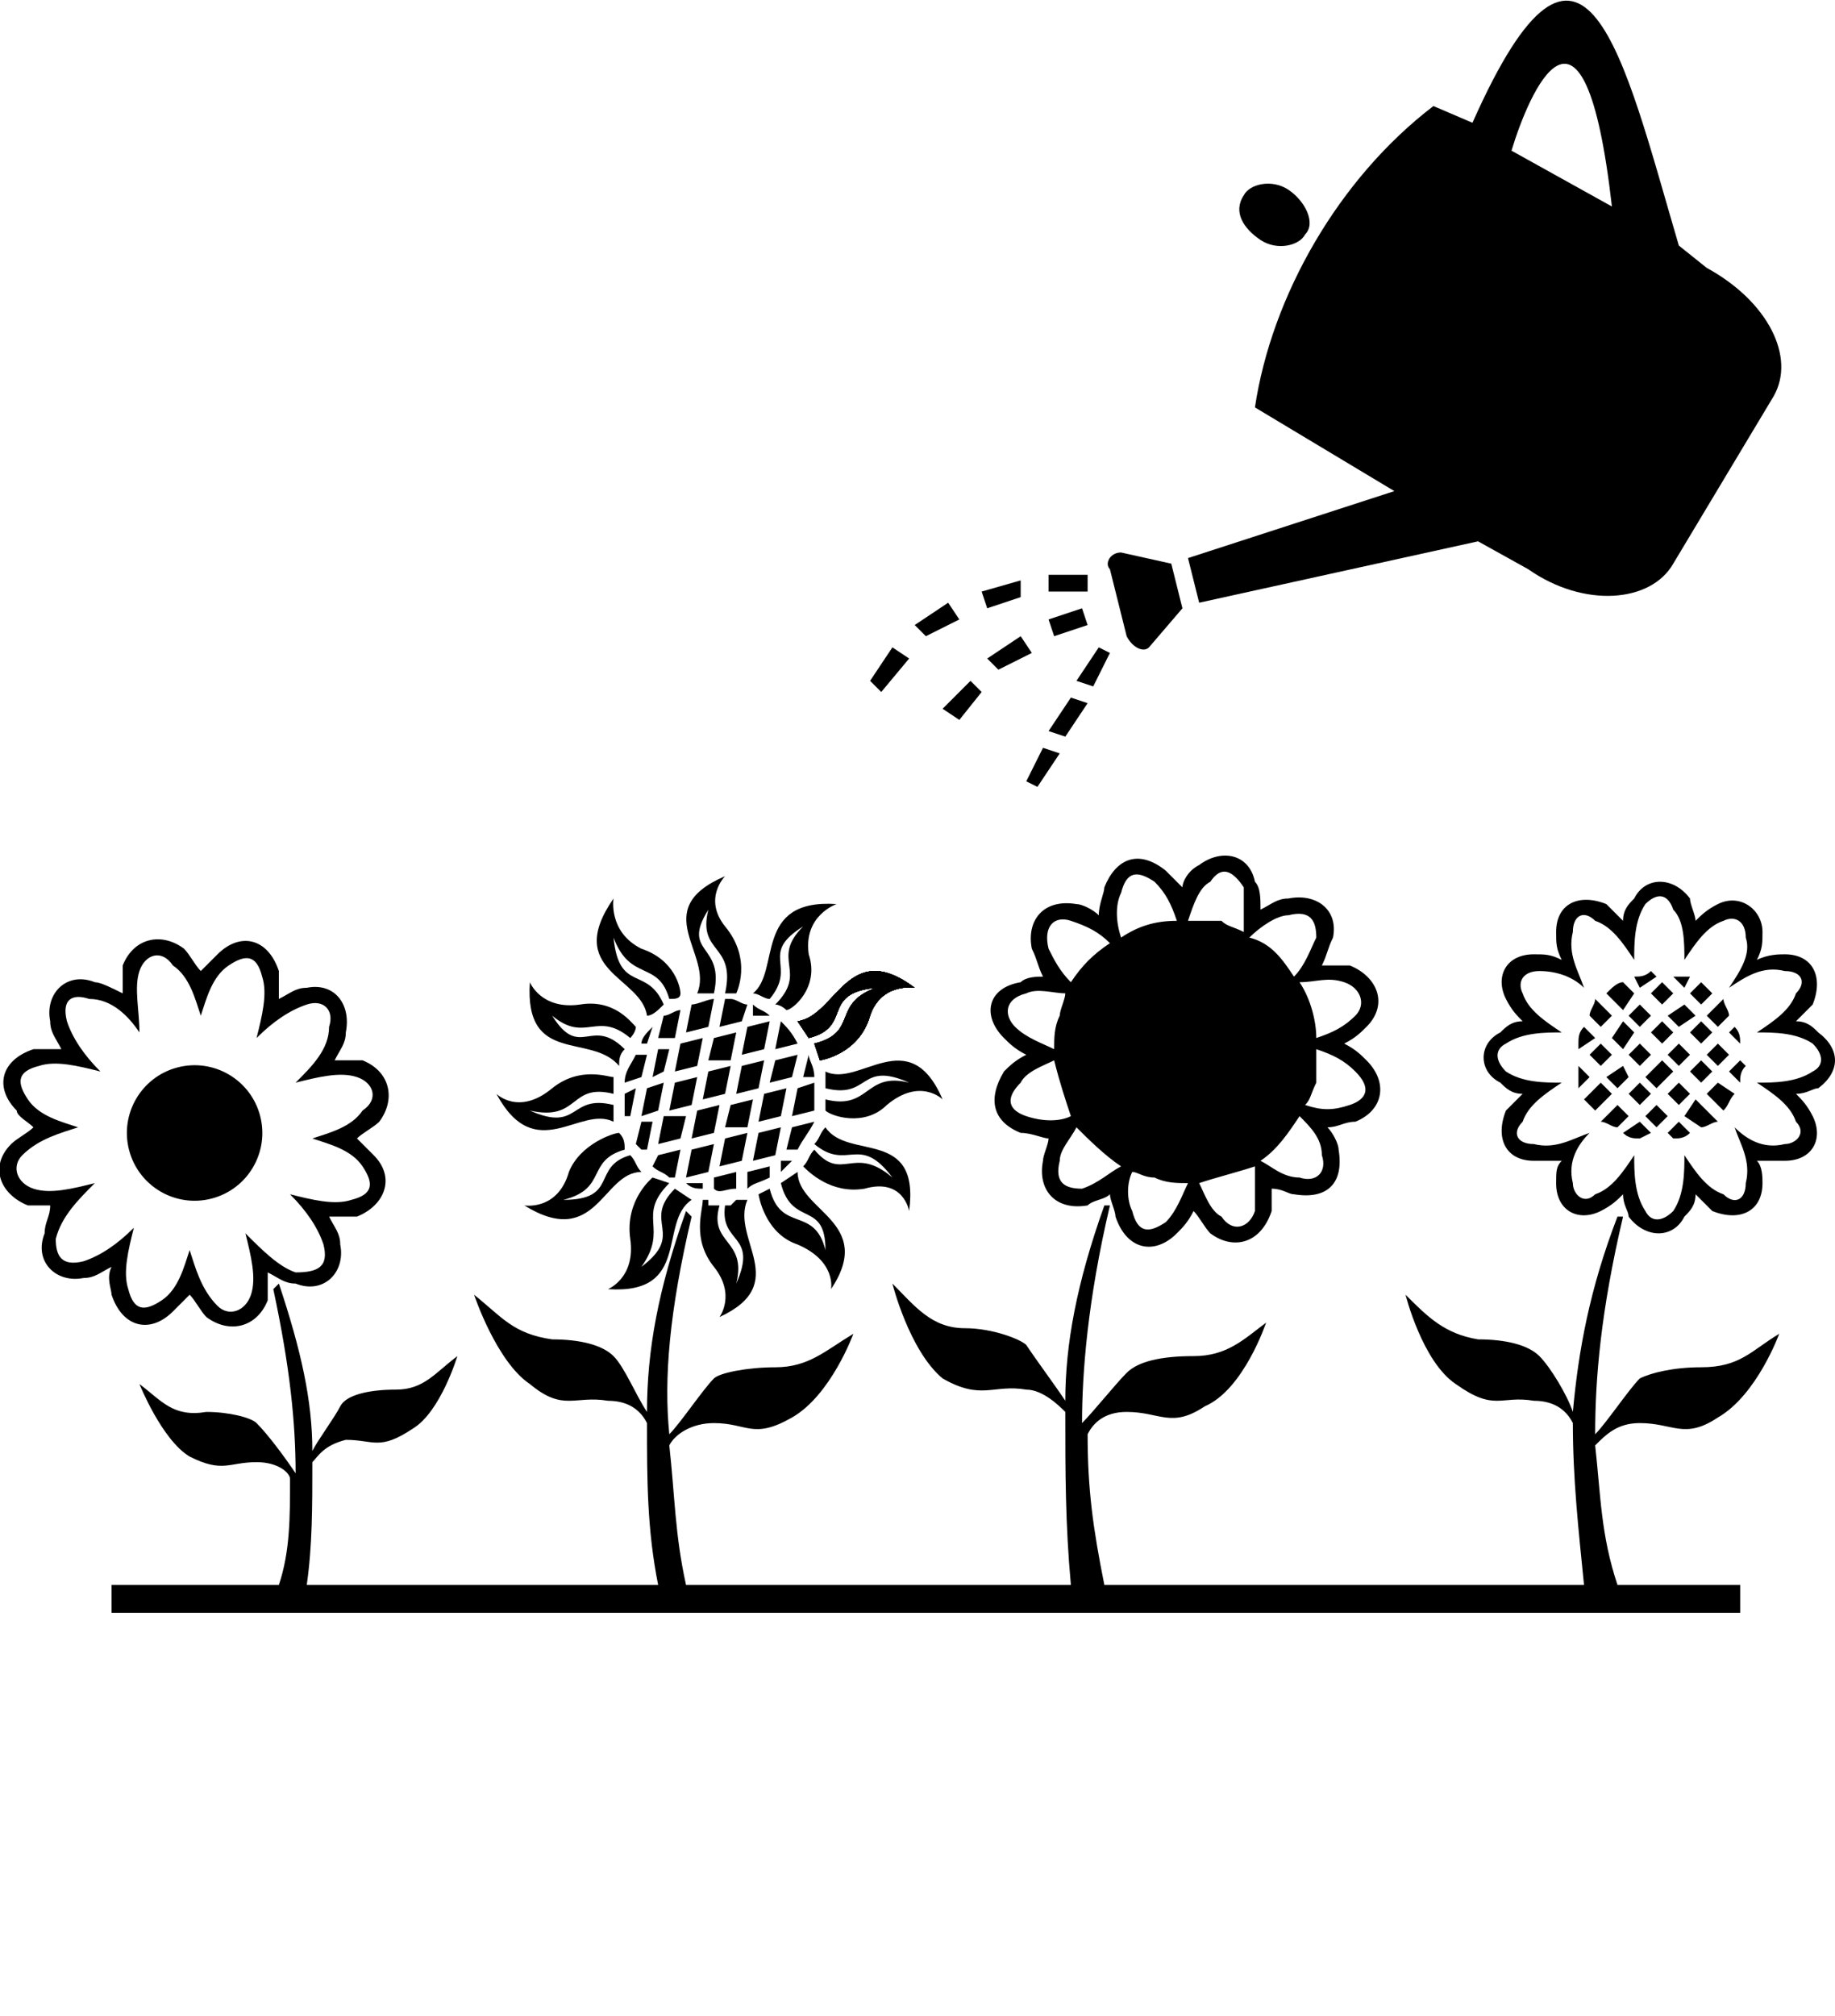 <svg xmlns="http://www.w3.org/2000/svg" xmlns:xlink="http://www.w3.org/1999/xlink" xml:space="preserve" version="1.1" style="shape-rendering:geometricPrecision;text-rendering:geometricPrecision;image-rendering:optimizeQuality;" viewBox="0 0 329 361.25" x="0px" y="0px" fill-rule="evenodd" clip-rule="evenodd"><defs><style type="text/css">
   
    .fil0 {fill:black}
    .fil1 {fill:black;fill-rule:nonzero}
    .fil2 {fill:black;fill-rule:nonzero}
   
  </style></defs><g><path class="fil0" d="M140 210c1,-1 1,-1 2,-2l-2 0 0 2z"/><path class="fil0" d="M134 213c1,-1 2,-1 4,-2l0 -2 -4 1 0 3z"/><path class="fil0" d="M128 213c1,1 2,0 4,0l0 -3 -4 1 0 2z"/><path class="fil0" d="M123 212c1,1 2,1 3,1l0 -1 -3 0z"/><path class="fil0" d="M141 206l2 0c1,-2 2,-3 3,-5l-4 1 -1 4z"/><polygon class="fil0" points="135,208 139,207 140,202 136,203 "/><polygon class="fil0" points="129,209 133,208 134,203 130,204 "/><polygon class="fil0" points="123,211 127,210 128,205 124,206 "/><path class="fil0" d="M117 209c1,1 2,1 3,2l1 0 1 -5 -4 1 -1 2z"/><path class="fil0" d="M142 200l4 -1c0,0 0,0 0,-1 0,-1 0,-2 0,-4l-3 1 -1 5z"/><polygon class="fil0" points="136,201 140,200 141,195 137,196 "/><polygon class="fil0" points="130,202 134,202 135,197 131,198 "/><polygon class="fil0" points="124,204 128,203 129,198 125,199 "/><polygon class="fil0" points="118,205 122,204 123,200 119,200 "/><path class="fil0" d="M114 205c0,0 1,1 1,1l1 0 1 -5 -2 0 -1 4z"/><path class="fil0" d="M144 193l2 0c0,-2 -1,-3 -1,-4l-1 4z"/><polygon class="fil0" points="138,194 142,193 143,189 139,190 "/><polygon class="fil0" points="132,196 136,195 137,190 133,191 "/><polygon class="fil0" points="126,197 130,196 131,191 127,192 "/><polygon class="fil0" points="120,199 124,198 125,193 121,194 "/><polygon class="fil0" points="115,200 118,199 119,194 116,195 "/><path class="fil0" d="M112 196c0,1 0,3 0,4l1 0 1 -5 -2 1z"/><path class="fil0" d="M139 188l4 -1c-1,-2 -2,-3 -3,-4l-1 5z"/><polygon class="fil0" points="133,189 137,188 138,183 134,184 "/><polygon class="fil0" points="127,190 131,190 132,185 128,186 "/><polygon class="fil0" points="121,192 125,191 126,186 122,187 "/><polygon class="fil0" points="117,193 119,192 120,188 118,188 "/><path class="fil0" d="M114 189c-1,2 -2,3 -2,5l3 -1 1 -4 -2 0z"/><path class="fil0" d="M117 184c-1,1 -2,2 -2,3l1 0 1 -3z"/><path class="fil0" d="M135 182l3 0c-1,-1 -2,-1 -3,-2l0 2z"/><path class="fil0" d="M122 181c-1,0 -2,1 -3,1l-1 4 3 0 1 -5z"/><path class="fil0" d="M128 179c-1,0 -3,1 -4,1l-1 5 4 -1 1 -5z"/><path class="fil0" d="M131 179c0,0 -1,0 -1,0l-1 5 4 -1 1 -3c-1,0 -2,-1 -3,-1z"/><path class="fil0" d="M147 190c0,0 7,-1 9,-8 2,-6 8,-5 8,-5 -12,-9 -14,5 -21,6l2 3c8,-2 2,-8 12,-9 -8,3 -3,8 -11,10l1 3z"/><path class="fil0" d="M147 190c0,0 7,-1 9,-8 2,-6 8,-5 8,-5 -12,-9 -14,5 -21,6l2 3c8,-2 2,-8 12,-9 -8,3 -3,8 -11,10l1 3z"/><path class="fil0" d="M147 190c0,0 7,-1 9,-8 2,-6 8,-5 8,-5 -12,-9 -14,5 -21,6l2 3c8,-2 2,-8 12,-9 -8,3 -3,8 -11,10l1 3z"/><path class="fil0" d="M147 190c0,0 7,-1 9,-8 2,-6 8,-5 8,-5 -12,-9 -14,5 -21,6l2 3c8,-2 2,-8 12,-9 -8,3 -3,8 -11,10l1 3z"/><path class="fil0" d="M147 190c0,0 7,-1 9,-8 2,-6 8,-5 8,-5 -12,-9 -14,5 -21,6l2 3c8,-2 2,-8 12,-9 -8,3 -3,8 -11,10l1 3z"/><path class="fil0" d="M147 190c0,0 7,-1 9,-8 2,-6 8,-5 8,-5 -12,-9 -14,5 -21,6l2 3c8,-2 2,-8 12,-9 -8,3 -3,8 -11,10l1 3z"/><path class="fil0" d="M147 190c0,0 7,-1 9,-8 2,-6 8,-5 8,-5 -12,-9 -14,5 -21,6l2 3c8,-2 2,-8 12,-9 -8,3 -3,8 -11,10l1 3z"/><path class="fil0" d="M117 211c0,0 -5,4 -4,11 1,7 -4,9 -4,9 15,1 9,-12 15,-16l-3 -2c-6,6 2,8 -6,14 5,-7 -1,-9 5,-15l-3 -1z"/><path class="fil0" d="M132 178c0,0 3,-6 -2,-12 -4,-5 0,-9 0,-9 -14,6 -2,14 -5,21l3 0c2,-9 -6,-7 -1,-15 -2,8 5,6 3,15l2 0z"/><path class="fil0" d="M136 214c0,0 1,7 7,9 7,3 6,8 6,8 8,-12 -6,-14 -6,-21l-3 2c2,8 8,3 8,12 -2,-8 -8,-3 -10,-11l-2 1z"/><path class="fil0" d="M114 184c-1,-1 -4,-5 -10,-4 -7,1 -9,-4 -9,-4 -1,15 11,9 16,15l0 0c0,-1 0,-2 1,-3 -6,-6 -8,2 -13,-6 6,5 8,-1 14,4 0,0 1,-1 1,-2z"/><path class="fil0" d="M148 199c1,1 7,3 11,-1 6,-5 10,-1 10,-1 -6,-14 -15,-2 -21,-5l0 0c0,1 0,2 0,3 8,2 6,-5 15,-1 -8,-2 -7,5 -15,3 0,0 0,1 0,2 0,0 0,0 0,0z"/><path class="fil0" d="M111 203c-1,0 -7,2 -9,7 -2,7 -8,6 -8,6 13,8 14,-6 21,-6l0 0c-1,-1 -1,-2 -2,-3 -7,2 -2,8 -12,8 8,-2 4,-7 11,-9 0,-1 0,-2 -1,-3z"/><path class="fil0" d="M141 181c1,0 6,-4 4,-10 -1,-7 5,-9 5,-9 -15,-1 -10,12 -15,16l0 0c1,0 2,1 3,1 5,-6 -2,-8 6,-13 -6,6 1,8 -5,14 1,0 2,1 2,1z"/><path class="fil0" d="M126 215c0,2 -2,7 2,12 4,5 1,9 1,9 13,-6 2,-14 5,-21l0 0 0 0c-1,0 -1,0 -1,0l0 0c0,0 0,0 0,0l0 0 0 0 -1 0 0 0c0,0 0,0 0,0l0 0 0 0 -1 1 0 0 0 0c0,0 0,0 0,0l0 0 0 0c0,0 -1,0 -1,0l0 0 0 0 0 0c-1,7 6,5 2,14 2,-8 -5,-7 -3,-14l0 0 0 0 0 0 0 0 0 0 0 0 0 0 -1 0 0 0 0 0 0 0 0 0 0 0 0 0 0 0 0 0 0 0 0 0c0,0 0,0 -1,0l0 0 0 0 0 0 0 0c0,0 0,0 0,0l0 0 0 0c0,-1 0,-1 0,-1l-1 0 0 0 0 0 0 0 0 0 0 0 0 0 0 0 0 0 0 0z"/><path class="fil0" d="M122 178c0,-1 -1,-6 -7,-8 -6,-3 -5,-9 -5,-9 -9,13 5,14 6,21l0 0c1,0 2,-1 3,-2 -3,-7 -8,-2 -9,-12 3,8 8,4 10,11 1,0 2,0 2,-1z"/><path class="fil0" d="M144 209c1,1 5,5 11,4 7,-2 8,4 8,4 2,-15 -11,-9 -15,-15l0 0c-1,1 -1,2 -2,3 6,5 8,-2 14,6 -7,-6 -9,1 -14,-5 -1,1 -1,2 -2,3z"/><path class="fil0" d="M110 193c-1,0 -6,-2 -11,2 -6,5 -10,1 -10,1 7,13 15,2 21,5l0 0c0,-1 0,-2 0,-3 -8,-2 -6,5 -15,1 9,2 7,-5 15,-3 0,-1 0,-1 0,-2 0,0 0,0 0,-1z"/><path class="fil1" d="M36 174c-1,-1 -2,-3 -3,-4 -4,-3 -9,-2 -11,3 0,1 0,3 0,5 -2,-1 -4,-2 -5,-2 -5,-2 -9,2 -8,7 0,2 1,3 2,5 -2,0 -4,0 -5,0 -6,2 -7,7 -3,11 0,1 2,2 3,3 -1,1 -3,2 -4,3 -4,4 -2,9 3,11 1,0 3,0 4,0 0,2 -1,3 -1,5 -2,5 2,9 7,8 2,0 3,-1 5,-2 -1,2 0,4 0,5 2,6 7,7 11,3 1,-1 2,-2 3,-3 1,1 2,3 3,4 4,3 9,2 11,-3 0,-1 0,-3 0,-5 2,1 3,2 5,2 5,2 9,-2 8,-7 0,-2 -1,-3 -2,-5 2,0 4,0 5,0 5,-2 7,-7 3,-11 -1,-1 -2,-2 -3,-3 1,-1 3,-2 4,-3 3,-4 2,-9 -3,-11 -1,0 -3,0 -5,0 1,-2 2,-3 2,-5 1,-5 -2,-9 -7,-8 -2,0 -3,1 -5,2 0,-2 0,-4 0,-5 -2,-6 -7,-7 -11,-3 -1,1 -2,2 -3,3zm10 12c3,-3 6,-5 9,-6 3,-1 5,1 4,4 0,4 -3,7 -6,10 4,-1 8,-2 11,-1 3,1 4,4 1,6 -2,3 -6,4 -9,5 3,1 7,2 9,5 2,3 2,5 -2,6 -3,1 -7,0 -11,-1 3,3 5,6 6,9 1,4 -1,5 -5,5 -3,-1 -6,-4 -9,-7 1,4 2,8 1,11 -1,3 -4,4 -6,2 -3,-3 -4,-7 -5,-10 -1,3 -2,7 -5,9 -3,2 -5,2 -6,-2 -1,-3 0,-7 1,-11 -3,3 -6,5 -9,6 -4,1 -5,-1 -5,-4 1,-4 4,-7 7,-10 -4,1 -8,2 -11,1 -3,-1 -4,-4 -2,-6 3,-3 7,-4 10,-5 -3,-1 -7,-2 -9,-5 -2,-3 -2,-5 2,-6 3,-1 7,0 11,1 -3,-3 -5,-6 -6,-9 -1,-4 1,-5 4,-4 4,0 7,3 9,6 0,-4 -1,-8 0,-11 1,-3 4,-4 6,-1 3,2 4,6 5,9 1,-3 2,-7 5,-9 3,-2 5,-2 6,2 1,3 0,7 -1,11z"/><circle class="fil0" transform="matrix(-0.435 0.114 0.114 0.435 34.892 203.018)" r="27"/><path class="fil2" d="M212 159c0,-1 1,-3 3,-4 4,-3 9,-2 10,3 1,1 1,3 1,5 2,-1 3,-2 5,-2 5,-1 9,2 8,7 -1,2 -1,3 -2,5 2,0 4,0 5,0 5,2 7,7 3,11 -1,1 -2,2 -4,3 2,1 3,2 4,3 4,4 3,9 -2,11 -2,0 -3,1 -5,1 1,1 2,3 2,4 1,6 -2,9 -8,8 -1,0 -2,-1 -4,-1 0,1 0,3 0,4 -2,6 -7,7 -11,4 -1,-1 -2,-3 -3,-4 -1,2 -2,3 -3,4 -4,4 -9,3 -11,-3 0,-1 -1,-3 -1,-4 -1,1 -3,1 -4,2 -6,1 -9,-3 -8,-8 0,-1 1,-3 1,-4 -1,0 -3,-1 -5,-1 -5,-2 -6,-6 -3,-11 1,-1 2,-2 4,-3 -2,-1 -3,-2 -4,-3 -4,-4 -3,-9 3,-10 1,-1 3,-1 4,-1 -1,-2 -1,-3 -2,-5 -1,-5 2,-9 8,-8 1,0 3,1 4,2 0,-2 1,-4 1,-5 2,-5 6,-7 11,-3 1,1 2,2 3,3zm7 6c1,1 2,1 4,2 0,-3 0,-6 0,-8 -2,-3 -4,-4 -6,-1 -2,1 -3,4 -4,7 2,0 4,0 6,0zm5 3c4,1 6,4 8,7 2,-2 3,-5 4,-7 0,-3 -1,-5 -5,-4 -2,0 -5,2 -7,4zm9 8c2,3 3,7 3,10 3,-1 5,-2 7,-4 2,-2 1,-5 -2,-6 -3,-1 -5,0 -8,0zm3 12c0,2 0,4 0,6 -1,2 -1,3 -2,4 3,1 5,1 8,0 3,-1 4,-3 1,-6 -2,-2 -4,-3 -7,-4zm-3 12c-2,3 -4,6 -7,8 2,1 4,3 7,3 3,1 5,-1 4,-4 0,-3 -2,-5 -4,-7zm-8 9c-3,1 -7,2 -10,3 1,2 2,5 4,6 2,3 5,2 6,-1 0,-3 0,-6 0,-8zm-12 3c-2,0 -4,0 -6,-1 -2,0 -3,-1 -4,-1 -1,2 -1,5 0,7 1,4 3,4 6,2 2,-2 3,-5 4,-7zm-12 -3c-3,-2 -6,-5 -8,-7 -1,2 -3,4 -3,6 -1,4 1,5 4,5 3,-1 5,-3 7,-4zm-9 -9c-1,-3 -2,-6 -3,-10 -2,1 -5,2 -6,4 -3,3 -2,5 1,6 3,1 6,1 8,0zm-3 -12c0,-2 0,-4 1,-6 0,-1 1,-3 1,-4 -2,0 -5,-1 -7,0 -4,1 -4,4 -2,6 2,2 5,3 7,4zm3 -12c2,-3 4,-5 7,-7 -2,-2 -4,-3 -7,-4 -3,-1 -5,1 -4,5 1,2 2,4 4,6zm9 -8c3,-2 6,-3 10,-3 -1,-3 -2,-5 -4,-7 -3,-2 -5,-2 -6,2 -1,2 -1,5 0,8z"/><polygon class="fil0" points="297,205 297,205 297,205 "/><path class="fil0" d="M303 203c-1,1 -2,1 -3,1l-1 -1 2 -2 2 2z"/><path class="fil0" d="M308 201c-1,0 -2,1 -3,1l-3 -2 2 -3 4 4z"/><path class="fil0" d="M311 196c-1,1 -1,2 -2,3l-3 -3 2 -2 3 2z"/><path class="fil0" d="M313 191c-1,1 -1,2 -1,3l-2 -2 2 -2 1 1z"/><path class="fil0" d="M296 203l-2 1c-1,0 -2,0 -3,-1l3 -2 2 2z"/><polygon class="fil0" points="299,200 297,202 295,200 297,198 "/><polygon class="fil0" points="303,196 301,198 299,196 301,194 "/><polygon class="fil0" points="307,192 305,194 303,192 305,190 "/><polygon class="fil0" points="310,189 308,191 306,189 308,187 "/><path class="fil0" d="M311 184c1,1 1,2 1,3l0 0 -2 -2 1 -1z"/><path class="fil0" d="M293 175c1,0 2,0 3,-1l1 1 -3 2 -1 -2z"/><path class="fil0" d="M288 178c1,-1 2,-2 3,-2l2 2 -2 3 -3 -3z"/><path class="fil0" d="M285 182c0,-1 1,-2 1,-3l3 3 -2 2 -2 -2z"/><path class="fil0" d="M283 187c0,-1 0,-2 1,-3l2 2 -3 2 0 -1z"/><path class="fil0" d="M300 175l0 0c1,0 2,0 3,0l-1 2 -2 -2z"/><polygon class="fil0" points="296,178 298,176 300,178 298,180 "/><polygon class="fil0" points="292,182 294,180 296,182 294,184 "/><polygon class="fil0" points="289,186 291,183 293,185 291,188 "/><polygon class="fil0" points="285,189 287,187 289,189 287,191 "/><path class="fil0" d="M283 195c0,-1 0,-2 0,-3l0 -1 2 2 -2 2z"/><path class="fil0" d="M303 178l2 -2c1,1 1,1 2,2l-2 2 -2 -2z"/><polygon class="fil0" points="299,182 302,180 304,182 301,184 "/><polygon class="fil0" points="296,185 298,183 300,185 298,187 "/><polygon class="fil0" points="292,189 294,187 296,189 294,191 "/><polygon class="fil0" points="288,193 291,191 292,193 290,195 "/><path class="fil0" d="M286 199c-1,-1 -1,-1 -2,-2l3 -3 2 2 -3 3z"/><path class="fil0" d="M292 200l-2 2c-1,0 -2,-1 -3,-1l3 -3 2 2z"/><polygon class="fil0" points="296,196 294,198 292,196 294,194 "/><polygon class="fil0" points="300,192 297,195 295,193 298,190 "/><polygon class="fil0" points="303,189 301,191 299,189 301,187 "/><polygon class="fil0" points="307,185 305,187 303,185 305,183 "/><path class="fil0" d="M309 179c0,1 1,2 1,3l-2 2 -2 -2 3 -3z"/><path class="fil1" d="M291 165c0,-2 1,-3 2,-4 2,-4 7,-4 10,0 0,1 1,3 1,4 1,-1 2,-2 4,-3 4,-2 8,1 8,5 0,2 0,3 -1,5 2,-1 4,-1 5,-1 5,0 7,4 5,9 -1,1 -2,2 -3,3 2,0 3,1 4,2 4,3 4,7 0,10 -1,0 -2,1 -4,1 1,1 2,2 3,4 2,4 0,8 -5,8 -2,0 -3,0 -5,0 1,1 1,3 1,4 0,5 -4,7 -9,5 -1,-1 -2,-2 -3,-3 0,2 -1,3 -2,4 -2,4 -7,4 -10,0 0,-1 -1,-2 -1,-4 -1,1 -2,2 -4,3 -4,2 -8,0 -8,-5 0,-2 0,-3 1,-4 -2,0 -3,0 -5,0 -5,0 -7,-4 -5,-9 1,-1 2,-2 3,-3 -2,0 -3,-1 -4,-2 -4,-2 -4,-7 0,-9 1,-1 2,-2 4,-2 -1,-1 -2,-2 -3,-4 -2,-4 0,-8 5,-8 2,0 3,0 5,1 -1,-2 -1,-3 -1,-5 0,-5 4,-7 9,-5 1,1 2,2 3,3zm-7 12c-2,-2 -5,-3 -8,-3 -3,0 -4,2 -3,4 1,3 4,5 7,7 -3,0 -7,0 -10,2 -2,1 -2,3 0,5 3,2 7,2 10,2 -3,2 -6,4 -7,7 -2,2 -1,4 2,4 4,1 7,-1 10,-2 -2,2 -4,5 -3,9 0,2 2,4 4,2 3,-1 5,-4 7,-7 0,3 0,7 2,10 1,2 3,2 5,0 2,-3 2,-7 2,-10 2,3 4,6 7,7 2,2 4,1 4,-2 1,-4 -1,-7 -2,-10 2,2 5,4 9,3 2,0 4,-2 2,-4 -1,-3 -4,-5 -7,-7 3,0 7,0 10,-2 2,-1 2,-3 0,-5 -3,-2 -7,-2 -10,-2 3,-2 6,-4 7,-7 2,-2 1,-4 -2,-4 -4,-1 -7,1 -10,3 2,-3 4,-6 3,-9 0,-3 -2,-4 -4,-3 -3,1 -5,4 -7,7 0,-3 0,-7 -2,-9 -1,-3 -3,-3 -5,-1 -2,3 -2,7 -2,10 -2,-3 -4,-6 -7,-7 -2,-2 -4,-1 -4,2 -1,4 1,7 2,10z"/><path class="fil0" d="M20 284l30 0c2,-6 2,-12 2,-19 0,-1 -2,-3 -6,-3 -5,0 -6,2 -12,-1 -5,-3 -9,-13 -9,-13 4,3 6,6 12,5 4,0 8,1 9,2 2,2 5,6 7,9 0,-9 -1,-19 -4,-33l1 -1c4,12 6,21 6,30 1,-2 4,-6 5,-8 1,-2 5,-3 10,-3 5,0 7,-3 11,-6 0,0 -3,10 -8,13 -6,4 -7,2 -12,2 -4,1 -5,3 -6,4 0,8 0,15 -1,22l63 0c-2,-10 -2,-19 -2,-29 -1,-2 -3,-4 -7,-4 -6,-1 -8,2 -14,-3 -6,-4 -10,-16 -10,-16 5,4 7,7 14,8 5,0 9,1 11,3 2,2 4,7 6,10 0,-11 2,-22 7,-36l1 1c-4,17 -5,29 -4,39 2,-2 6,-8 8,-10 1,-1 6,-2 11,-2 6,0 9,-3 14,-6 0,0 -4,11 -11,15 -7,4 -8,1 -14,1 -4,0 -7,2 -8,4 1,9 1,16 3,25l69 0c-1,-11 -1,-20 -1,-31 -1,-1 -4,-4 -7,-4 -6,-1 -8,2 -15,-2 -6,-5 -9,-17 -9,-17 4,4 7,8 13,8 5,0 10,2 11,3 2,3 5,7 7,10 0,-10 2,-21 7,-35l1 0c-4,17 -5,30 -5,39 2,-2 6,-7 8,-9 2,-2 6,-3 12,-3 6,0 9,-3 13,-6 0,0 -4,12 -11,15 -6,4 -8,1 -14,1 -4,0 -6,2 -7,4 0,10 1,17 3,27l86 0c-1,-10 -2,-19 -2,-29 -1,-2 -3,-4 -7,-4 -6,-1 -7,2 -14,-3 -6,-4 -9,-16 -9,-16 4,4 7,7 13,8 5,0 9,1 11,3 2,2 5,7 6,10 1,-11 3,-22 8,-35l1 0c-4,17 -5,29 -5,39 2,-2 6,-8 8,-10 2,-1 6,-2 11,-2 7,0 9,-3 14,-6 0,0 -4,11 -11,15 -6,4 -8,1 -14,1 -4,0 -6,2 -8,4 1,9 1,16 4,25l22 0 0 5 -292 0 0 -5z"/><path class="fil0" d="M257 19l7 3c20,-45 27,-12 37,22l5 4c11,6 16,16 12,23l-18 30c-4,7 -16,8 -26,1l-9 -5 -50 11 -2 -8 37 -12 -25 -15c3,-20 15,-41 32,-54zm14 8l18 10c-5,-44 -15,-20 -18,-10z"/><path class="fil0" d="M202 114l-3 -12c-1,-1 0,-3 2,-3l9 2 2 8 -6 7c-1,1 -3,0 -4,-2z"/><path class="fil0" d="M223 35c1,-2 5,-3 8,-1 3,2 5,6 3,8 -1,2 -5,3 -8,1 -3,-2 -5,-5 -3,-8z"/><polygon class="fil1" points="195,106 188,106 188,103 195,103 "/><polygon class="fil1" points="183,107 177,109 176,106 183,104 "/><polygon class="fil1" points="195,112 189,114 188,111 194,109 "/><polygon class="fil1" points="185,117 179,120 177,118 183,114 "/><polygon class="fil1" points="199,117 196,123 193,122 197,116 "/><polygon class="fil1" points="195,126 191,132 188,131 192,125 "/><polygon class="fil1" points="190,135 186,141 184,140 187,134 "/><polygon class="fil1" points="176,124 172,129 169,127 174,122 "/><polygon class="fil1" points="172,111 166,114 164,112 170,108 "/><polygon class="fil1" points="163,118 158,124 156,122 160,116 "/></g></svg>